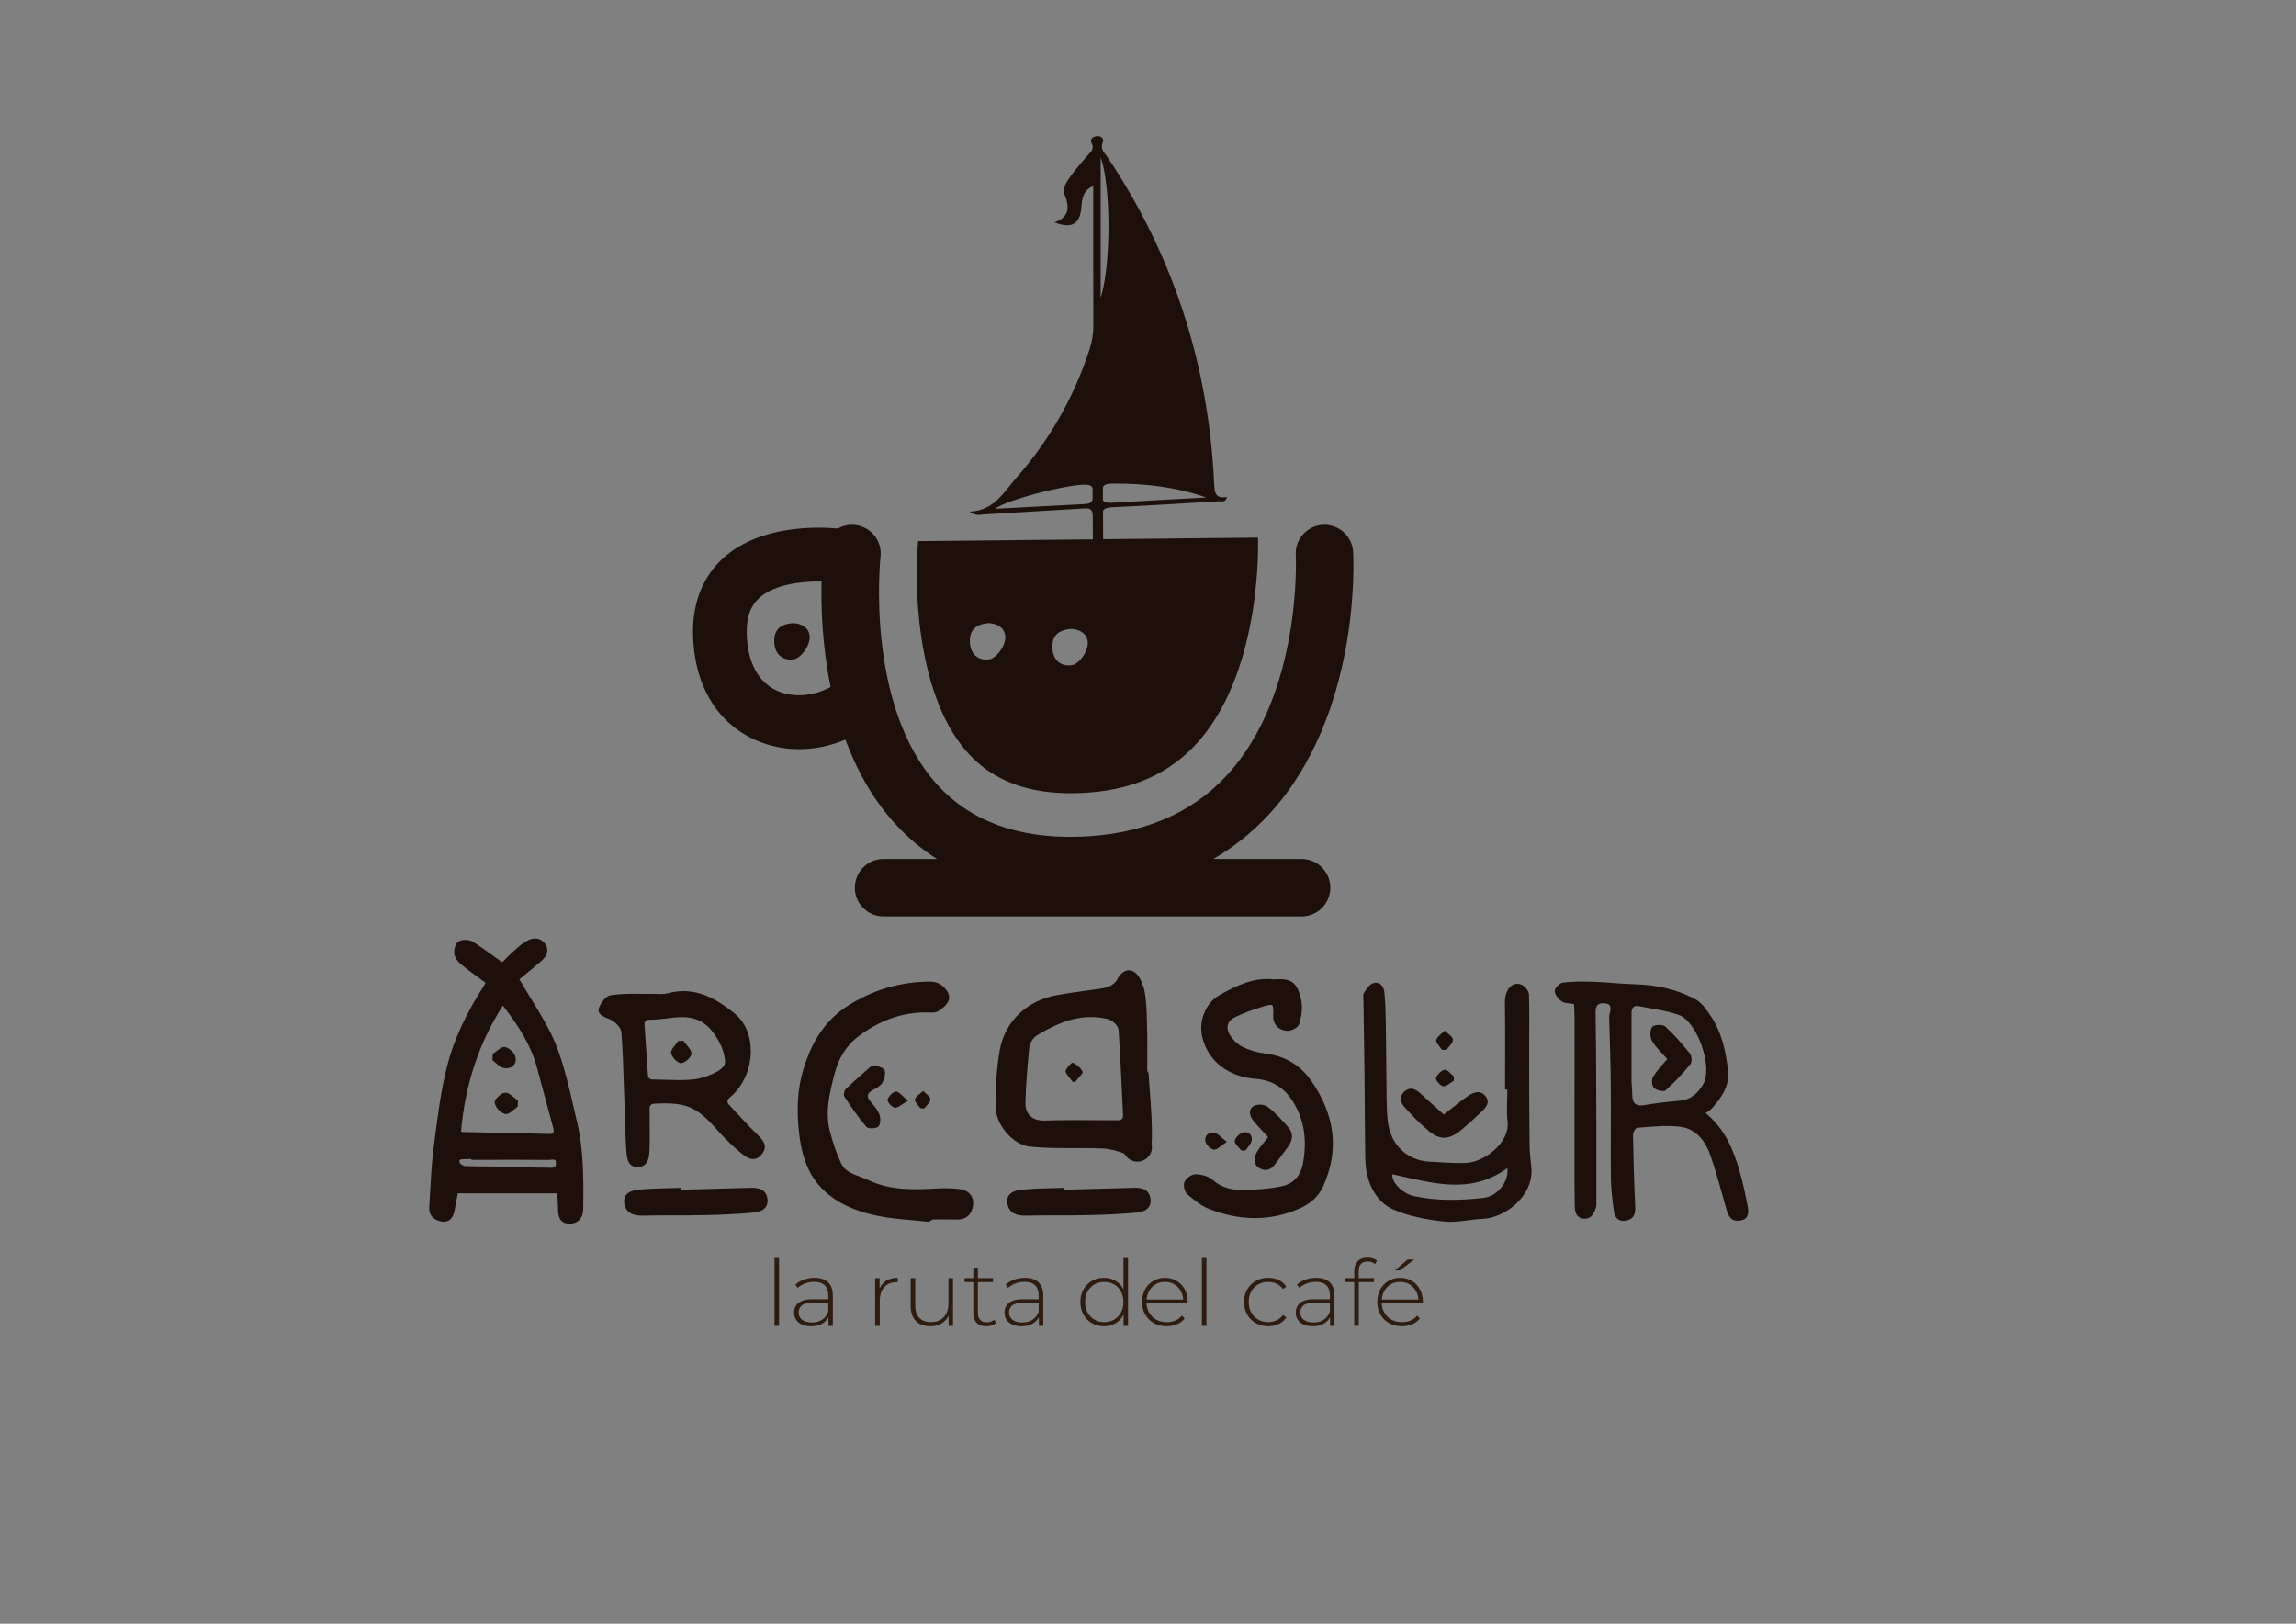 <?xml version="1.0" encoding="utf-8"?>
<!-- Generator: Adobe Illustrator 26.5.0, SVG Export Plug-In . SVG Version: 6.00 Build 0)  -->
<svg version="1.1" id="Capa_1" xmlns="http://www.w3.org/2000/svg" xmlns:xlink="http://www.w3.org/1999/xlink" x="0px" y="0px"
	 viewBox="0 0 841.89 595.28" style="enable-background:new 0 0 841.89 595.28;" xml:space="preserve">
<rect x="0" y="0" width="841.89" height="595.28" fill="#808080" stroke="none"/>
<style type="text/css">
	.st0{fill:#1D100B;}
	.st1{fill:#2F1C11;}
	.st2{fill:none;stroke:#FFFFFF;stroke-width:1.376;stroke-miterlimit:10;}
</style>
<g>
	<g>
		<path class="st0" d="M551.86,399.46c0-10.64,0.09-21.28-0.04-31.92c-0.06-4.74,2.71-8,6.18-6.49c1.22,0.54,2.6,2.29,2.64,3.52
			c0.22,7.31,0.03,14.63,0.05,21.95c0.02,11.03,0.04,22.06,0.16,33.09c0.03,2.75,0.34,5.5,0.64,8.23
			c1.13,10.37-9.44,18.66-17.84,19.01c-4.79,0.2-9.65,1.5-14.31,0.97c-6.3-0.72-12.85-1.9-18.54-4.44
			c-5.08-2.26-8.27-7.25-9.52-12.81c-0.47-2.1-0.65-4.3-0.68-6.46c-0.15-10.92-0.19-21.84-0.3-32.77
			c-0.09-8.07-0.24-16.13-0.35-24.2c-0.01-1.04-0.33-2.29,0.15-3.06c0.88-1.42,2.04-3.24,3.47-3.65c2.39-0.69,3.83,1.22,4.04,3.34
			c0.37,3.66,0.46,7.36,0.52,11.04c0.13,6.88,0.12,13.77,0.23,20.66c0.09,5.17-0.06,10.37,0.5,15.5c1,9.23,7.64,14.45,14.99,14.9
			c4.43,0.27,8.86,0.57,13.29,0.51c6.98-0.09,16.56-7.48,15.65-15.17c-0.46-3.87-0.08-7.83-0.08-11.75
			C552.43,399.46,552.15,399.46,551.86,399.46z M552.73,428.23c-13.86,10.11-28.02,5.25-42.19,2.28c-0.34,2.93,3.69,7.11,8.03,8.03
			c8.41,1.78,16.85,1.56,25.31,0.64C548.99,438.62,553.32,433.41,552.73,428.23z"/>
		<path class="st0" d="M529.43,408.61c3.34-2.6,5.98-4.86,8.83-6.8c2.03-1.39,4.55-2.33,6.45,0.08c1.89,2.4,0,4.28-1.65,5.86
			c-2.51,2.39-5.07,4.75-7.77,6.91c-4,3.2-7.42,3.31-11.34,0.03c-3.27-2.74-6.31-5.81-9.12-9.02c-1.49-1.71-1.76-4.07,0.43-5.74
			c2.19-1.67,4-0.49,5.71,1.08C523.81,403.62,526.71,406.17,529.43,408.61z"/>
		<path class="st0" d="M528.72,384.86c-0.76-1.2-2.34-2.61-2.1-3.55c0.35-1.34,2.03-2.34,3.14-3.48c1.06,1.1,2.89,2.14,2.98,3.32
			c0.09,1.2-1.52,2.53-2.39,3.8C529.8,384.92,529.26,384.89,528.72,384.86z"/>
		<path class="st0" d="M533.09,396.19c-1.29,0.75-2.67,2.18-3.86,2.05c-1.07-0.12-2.92-2.23-2.7-2.98c0.37-1.29,1.94-2.81,3.24-3.08
			c0.9-0.19,2.2,1.57,3.32,2.46C533.09,395.15,533.09,395.67,533.09,396.19z"/>
		<path class="st0" d="M480.78,396.22c-4.05-5.76-9.66-9.11-16.67-9.95c-3.01-0.36-5.95-1.22-8.51-2.48
			c-1.74-0.86-3.52-2.54-4.66-4.4c-0.8-1.31-1.05-2.6-0.71-3.72c0.35-1.16,1.3-2.14,2.76-2.83c2.81-1.33,5.9-2.52,9.45-3.62
			c1.15-0.36,3.53-1.1,4.05-0.71c0.5,0.38,0.41,2.79,0.37,3.95c-0.1,2.93,1.65,4.97,4.69,5.45c1.6,0.25,4.38-1.01,4.86-2.53
			c1.44-4.6,1.28-8.74-0.49-12.64c-1.79-3.95-5.07-3.83-7.96-3.73l-0.92,0.03c-7.42-0.84-13.98,2.44-20.04,5.87
			c-4.88,2.76-7.59,9.49-6.16,15.32c2.15,8.8,9.46,14.51,19.54,15.29c6.16,0.47,10.73,3.34,13.97,8.75
			c3.83,6.39,4.96,13.62,3.44,22.11c-0.83,4.66-3.5,7.6-7.7,8.5c-5.18,1.12-10.59,1.3-14.71,1.34c-4.39,0.08-7.9-1.15-10.69-3.62
			c-1.31-1.17-3.55-1.95-5.98-2.09c-1.5-0.1-3.57,1.16-4.29,2.56c-0.68,1.31-0.16,3.87,1.02,4.85c2.51,2.09,5.11,4.25,8.15,5.41
			c5.65,2.16,11.19,3.24,16.58,3.24c5.75,0,11.33-1.23,16.7-3.69c4.03-1.85,6.78-4.52,8.41-8.17
			C491.08,421.67,489.57,408.72,480.78,396.22z"/>
		<path class="st0" d="M465.01,416.91c-1.96-2.15-3.81-4.01-5.44-6.04c-1.41-1.76-1.96-4.13,0.14-5.4c1.24-0.75,3.93-0.61,5.08,0.27
			c2.86,2.2,5.34,4.93,7.71,7.68c1.76,2.04,1.5,4.5,0.02,6.67c-1.61,2.35-3.4,4.57-5.09,6.86c-1.54,2.09-3.64,2.56-5.69,1.28
			c-2.23-1.39-2.05-3.78-0.92-5.78C461.92,420.51,463.52,418.85,465.01,416.91z"/>
		<path class="st0" d="M449.87,418.62c-2.2,1.41-3.53,2.95-4.73,2.85c-1.17-0.1-2.85-1.73-3.13-2.96c-0.48-2.08,1.18-3.59,3.22-3.23
			C446.59,415.53,447.72,417.01,449.87,418.62z"/>
		<path class="st0" d="M455.18,421.81c-0.87-1.19-2.54-2.47-2.41-3.54c0.14-1.18,1.77-2.74,3.03-3.09c1.88-0.52,3.47,0.86,3.18,2.88
			c-0.19,1.32-1.47,2.48-2.26,3.71C456.2,421.78,455.69,421.79,455.18,421.81z"/>
		<path class="st0" d="M355.9,438.06c-0.88-1.16-2.28-1.89-4.06-2.12c-2.43-0.31-4.99-0.4-7.6-0.26
			c-8.54,0.46-17.38,0.93-25.44-2.87c-1.06-0.5-2.17-0.92-3.25-1.32c-3.08-1.15-5.74-2.15-7.02-4.79
			c-1.71-3.54-3.16-7.68-4.32-12.32c-1.74-6.99,0.14-14.27,1.79-20.69c1.48-5.76,4.45-10.47,8.57-13.61
			c7.95-6.06,16.5-9.08,25.56-8.91c0.2,0,0.41,0.02,0.62,0.03c1.04,0.06,2.33,0.14,3.42-0.59c1.83-1.23,3.72-2.75,3.86-4.74
			c0.16-2.21-2.12-4.45-3.71-5.27c-1.64-0.85-3.63-0.76-5.23-0.69l-0.31,0.01c-10.02,0.43-19.1,3.28-27.77,8.72
			c-10.16,6.37-14.18,16.19-16.32,23.02c-2.32,7.39-2.79,15.73-1.46,25.51c1.07,7.84,3.63,13.79,7.83,18.22
			c4.76,5.02,11.41,8.38,20.32,10.27c4.28,0.91,8.69,1.3,12.95,1.68c1.88,0.17,3.75,0.33,5.62,0.55c0.07,0.01,0.15,0.01,0.22,0.01
			c0.45,0,0.89-0.16,1.24-0.44c0.14-0.11,0.26-0.25,0.36-0.39c0.56,0,1.11-0.01,1.67-0.01c2.42-0.02,4.92-0.04,7.36,0.05
			c3.32,0.08,5.51-1.76,6-5.16C357.06,440.06,356.46,438.79,355.9,438.06z"/>
		<path class="st0" d="M321.23,390.59c0.92,0.49,2.88,0.91,3.16,1.83c0.4,1.33-0.09,3.21-0.84,4.5c-0.66,1.15-2.08,1.99-3.34,2.63
			c-2.49,1.25-2.53,2.6-0.79,4.59c1.23,1.4,2.53,2.94,3.11,4.66c0.44,1.29,0.33,3.59-0.5,4.26c-0.92,0.75-3.69,0.83-4.34,0.08
			c-2.98-3.49-5.57-7.32-8.11-11.15c-0.37-0.56-0.04-2.14,0.52-2.69c2.92-2.83,5.99-5.5,9.06-8.16
			C319.54,390.81,320.21,390.84,321.23,390.59z"/>
		<path class="st0" d="M332.95,403.54c-2.29,1.3-3.64,2.68-4.83,2.56c-1.05-0.11-2.85-2.12-2.67-2.9c0.3-1.24,1.91-2.92,3.07-2.99
			C329.62,400.13,330.85,401.86,332.95,403.54z"/>
		<path class="st0" d="M337.48,406.29c-0.73-1.1-2.25-2.43-2.01-3.24c0.37-1.22,1.96-2.08,3.03-3.09c0.95,1.01,2.6,1.98,2.65,3.04
			c0.06,1.09-1.44,2.26-2.25,3.4C338.43,406.36,337.95,406.33,337.48,406.29z"/>
		<path class="st0" d="M625.42,408.09c7.08,5.81,10.15,13.35,12.44,21.25c1.27,4.39,2.21,8.89,3.05,13.39
			c0.43,2.31-0.08,4.46-3.09,4.77c-3.19,0.33-4.12-1.74-4.83-4.29c-1.83-6.51-3.57-13.06-5.76-19.46
			c-1.8-5.24-5.19-9.82-10.88-10.63c-5.21-0.75-10.65,0-15.98,0.33c-0.61,0.04-1.6,1.66-1.59,2.53c0.15,8.71,0.38,17.42,0.81,26.13
			c0.12,2.48-0.21,4.49-2.74,5.24c-2.68,0.8-4.66-0.33-5.05-3.15c-0.55-3.99-1.07-8.01-1.12-12.03
			c-0.14-11.31,0.06-22.62-0.04-33.93c-0.07-8.38-0.4-16.77-0.59-25.15c-0.01-0.57,0.08-1.15,0.22-1.71
			c0.45-1.74,0.6-3.36-1.81-3.55c-2.33-0.18-3.46,0.56-3.41,3.35c0.24,14.2,0.25,28.4,0.3,42.6c0.03,9.07,0.01,18.15,0,27.22
			c0,0.69-0.01,1.43-0.25,2.05c-0.77,2-1.74,3.94-4.34,3.74c-2.72-0.21-3.28-2.31-3.33-4.48c-0.12-4.97-0.11-9.94-0.11-14.9
			c0-18.26,0.02-36.51,0.02-54.77c0-1.48-0.13-2.97-0.2-4.54c-1.66-0.31-3.38-0.18-4.47-0.95c-1.23-0.86-2.58-2.51-2.61-3.85
			c-0.02-1.04,1.8-2.9,2.97-3.05c3.73-0.46,7.54-0.45,11.31-0.32c5.06,0.17,10.1,0.8,15.15,0.92c7.86,0.2,15.39,1.82,22.26,5.55
			c2.23,1.21,3.91,3.71,5.42,5.9c4.1,5.96,5.56,12.9,6.45,19.9c0.73,5.73-2.32,10.16-5.95,14.2
			C627.07,407.06,626.23,407.49,625.42,408.09z M598.24,396.81c0.11,1.75,0.27,3.01,0.26,4.28c-0.03,3.11,1,4.67,4.52,4.05
			c4.27-0.75,8.6-1.2,12.92-1.6c4.13-0.38,6.76-2.85,8.62-6.15c3.57-6.34-2.24-22.99-9.1-25.35c-4.64-1.6-9.62-2.19-14.46-3.16
			c-1.9-0.38-2.76,0.55-2.76,2.49C598.25,380.01,598.24,388.65,598.24,396.81z"/>
		<path class="st0" d="M611.33,388.25c-1.97-2.26-4.2-4.22-5.6-6.65c-0.77-1.34-0.79-3.94,0.05-5.11c0.6-0.85,3.86-1.03,4.76-0.21
			c3.35,3.04,6.34,6.51,9.17,10.06c0.66,0.83,0.74,3.06,0.1,3.84c-2.81,3.41-5.84,6.68-9.14,9.61c-0.67,0.6-3.25-0.06-4.2-0.94
			c-0.76-0.7-0.97-2.98-0.4-3.95C607.45,392.55,609.43,390.58,611.33,388.25z"/>
		<g>
			<path class="st0" d="M213.63,426.04c-0.35-5.62-0.97-10.17-1.95-14.32c-0.43-1.81-0.84-3.63-1.26-5.44
				c-1.77-7.74-3.6-15.74-6.54-23.19c-2.23-5.63-5.46-10.9-8.88-16.49c-1.49-2.43-3.02-4.93-4.55-7.58l1.71-1.4
				c1.95-1.6,4.1-3.35,6.19-5.17c3.5-3.04,2.31-5.54,1.29-6.75c-1.69-2.01-4.22-2.18-6.94-0.48c-1.63,1.02-3.09,2.33-4.37,3.49
				c-1.11,1-2.17,2.06-3.24,3.13l-0.95,0.94c-0.88-0.63-1.74-1.25-2.61-1.88c-2.78-2.02-5.41-3.92-8.23-5.66
				c-1.37-0.84-3.81-0.89-5.12-0.09c-1.32,0.8-1.82,3.28-1.59,4.63c0.32,1.9,2.13,3.5,2.68,3.94c2.09,1.7,4.24,3.27,6.52,4.93
				c0.74,0.54,1.48,1.08,2.24,1.64l-0.05,0.11c-0.15,0.32-0.26,0.55-0.4,0.77c-6.73,10.41-11.19,20.08-13.61,29.58
				c-2.26,8.84-3.44,18.09-4.58,27.04l-0.38,2.95c-0.68,5.31-0.99,10.75-1.28,16c-0.11,1.95-0.22,3.91-0.34,5.86
				c-0.17,2.66,1.3,4.49,4.14,5.16c1.24,0.29,2.3,0.16,3.16-0.39c0.95-0.6,1.59-1.67,1.9-3.18c0.34-1.61,0.64-3.23,0.95-4.95
				l0.32-1.75h36.46l0.1,1.6c0.09,1.52,0.18,2.89,0.21,4.25c0.03,1.71,0.1,5.26,4.18,5.27c0.01,0,0.01,0,0.02,0
				c3.03,0,4.95-1.98,5.01-5.17C213.93,438.18,214,432.07,213.63,426.04z M202.83,415.33c-0.27,0.35-0.97,0.41-1.52,0.39l-12.97-0.3
				c-6.35-0.14-12.69-0.29-18.89-0.41c-0.06-0.03-0.12-0.07-0.21-0.13c-0.06-0.04-0.12-0.08-0.19-0.12
				c1.57-17.35,6.59-32.46,15.34-46.12c5.9,7.67,10.27,14.53,12.47,22.62c1.21,4.43,2.4,8.88,3.59,13.32l2.36,8.79
				C203.14,414.59,203,415.11,202.83,415.33z M168.54,425.32c0.26-0.35,1.33-0.37,2.04-0.39c0.7-0.02,1.41-0.01,2.11-0.01h0.16
				l0,0.28l7.67,0c6.81-0.01,13.62-0.01,20.43,0.04c0.29,0.03,0.63-0.03,0.98-0.06c0.65-0.06,1.37-0.13,1.66,0.13
				c0.19,0.18,0.29,0.6,0.28,1.19c-0.01,0.61-0.15,1.04-0.4,1.27c-0.44,0.41-1.35,0.38-2.15,0.35c-0.22-0.01-0.44-0.02-0.64-0.02
				c-0.02,0-0.04,0-0.07,0c-3.01,0.02-6.08-0.09-9.05-0.21c-1.92-0.08-3.84-0.15-5.77-0.19c-1.98-0.04-3.96-0.05-5.95-0.05
				c-3.06-0.01-6.22-0.02-9.32-0.16c-0.69-0.03-1.88-0.86-2-1.29C168.42,425.78,168.42,425.47,168.54,425.32z"/>
			<path class="st0" d="M188.43,402.31c-1.01-0.84-2.07-1.76-3.24-1.68c-1.15,0.03-2.57,1.32-3.19,2.13
				c-0.51,0.67-0.71,1.24-0.59,1.72c0.42,1.69,2.22,3.56,3.78,3.92c0.13,0.03,0.25,0.04,0.38,0.04c0.94,0,1.85-0.77,2.8-1.58
				c0.38-0.32,0.76-0.64,1.12-0.89l0.33-0.22l0.1-2.32l-0.36-0.25C189.18,402.94,188.81,402.63,188.43,402.31z"/>
			<path class="st0" d="M184.87,391.59c0.25,0.04,0.5,0.06,0.75,0.06c1.08,0,2.06-0.39,2.72-1.11c0.73-0.8,0.96-1.89,0.66-3.07
				c-0.4-1.56-2.29-3.34-3.82-3.58c-1.08-0.18-2.12,0.65-3.11,1.45c-0.36,0.29-0.73,0.59-1.08,0.81l-0.36,0.23l-0.04,2.36l0.33,0.24
				c0.35,0.25,0.69,0.56,1.04,0.86C182.83,390.61,183.74,391.41,184.87,391.59z"/>
		</g>
		<path class="st0" d="M233.68,427.82c-1.67,0-3.62-0.58-3.96-5.14c-0.34-4.59-0.48-9.3-0.61-13.85c-0.06-1.91-0.11-3.82-0.18-5.73
			c-0.08-2.05-0.14-4.09-0.21-6.14c-0.19-6.03-0.39-12.26-0.86-18.39c-0.17-2.21-2.82-4.37-4.58-5.02c-4.1-1.5-4.04-2.87-3.66-4.04
			c0.63-1.96,2.73-4.35,4.01-4.58c2.92-0.51,5.96-0.58,8.82-0.58l4.43,0.02c0.78,0,1.57,0,2.35-0.02l0.26,0
			c0.46,0,0.92,0.02,1.38,0.04c0.51,0.02,1.02,0.05,1.52,0.05c0.99,0,1.78-0.09,2.51-0.29c1.94-0.52,3.88-0.79,5.77-0.79
			c7.68,0,14.08,4.43,18.81,8.3c3.73,3.05,5.85,8.06,5.82,13.76c-0.03,6.77-3,13.19-7.95,17.16c-0.34,0.27-0.55,0.67-0.58,1.11
			c-0.03,0.43,0.12,0.86,0.42,1.18c1.1,1.16,2.18,2.34,3.26,3.51c2.48,2.69,5.04,5.47,7.73,8.05c3.24,3.11,2.45,5.1,1.11,6.79
			c-0.89,1.13-1.94,1.7-3.11,1.7c-1.06,0-2.21-0.45-3.33-1.31c-3.33-2.56-6.51-5.56-9.45-8.89c-6.84-7.78-10.43-10.2-19.53-10.2
			c-1.28,0-2.67,0.05-4.21,0.13c-0.83,0.04-1.47,0.73-1.47,1.55c0,1.73,0.02,3.43,0.03,5.1c0.04,3.85,0.08,7.48-0.1,11.13
			c-0.26,5.37-3.25,5.39-4.38,5.4H233.68z M237.86,373.83c-0.42,0-0.83,0.17-1.12,0.48c-0.31,0.32-0.46,0.75-0.43,1.19l1.29,18.82
			c0.06,0.82,0.74,1.45,1.55,1.45c1.8,0,3.53,0.06,5.21,0.11c1.62,0.05,3.19,0.1,4.73,0.1l0,0c2.52,0,4.56-0.14,6.43-0.43
			c2.13-0.33,10.43-2.82,10.35-6.16c-0.09-3.7-2.02-8.12-5.16-11.83c-3.54-4.18-7.74-4.67-10.59-4.67c-1.89,0-3.84,0.24-5.73,0.48
			c-1.91,0.24-3.88,0.48-5.79,0.48C238.38,373.85,237.88,373.83,237.86,373.83z"/>
		<path class="st0" d="M250.55,381.54c1.09,1.59,3.07,3.22,3,4.77c-0.05,1.3-2.49,3.48-3.86,3.46c-1.31-0.02-3.41-2.23-3.63-3.7
			c-0.2-1.32,1.68-2.96,2.64-4.46C249.32,381.58,249.94,381.56,250.55,381.54z"/>
		<path class="st0" d="M249.86,436.16c8.45-0.23,16.91-0.43,25.36-0.69c2.95-0.09,5.59,0.57,6.15,3.83c0.6,3.46-2,4.97-4.8,5.24
			c-6.01,0.56-12.05,0.81-18.09,0.95c-7.59,0.17-15.18,0-22.77,0.18c-3.39,0.08-6.14-0.88-6.78-4.32c-0.7-3.78,2.47-4.94,5.29-5.21
			c5.17-0.5,10.4-0.47,15.61-0.66C249.84,435.7,249.85,435.93,249.86,436.16z"/>
		<path class="st0" d="M390.33,436.16c8.45-0.23,16.91-0.43,25.36-0.69c2.95-0.09,5.59,0.57,6.15,3.83c0.6,3.46-2,4.97-4.8,5.24
			c-6.01,0.56-12.05,0.81-18.09,0.95c-7.59,0.17-15.18,0-22.77,0.18c-3.39,0.08-6.14-0.88-6.78-4.32c-0.7-3.78,2.47-4.94,5.29-5.21
			c5.17-0.5,10.4-0.47,15.61-0.66C390.32,435.7,390.33,435.93,390.33,436.16z"/>
		<path class="st0" d="M393.4,396.69c-0.29-0.38-0.59-0.75-0.9-1.13c-0.81-0.99-1.82-2.22-1.78-2.89c0.05-0.73,1.69-2.61,2.52-3.09
			c1.59,0.61,3.3,2.18,3.81,3.53c-0.19,0.49-1.13,1.57-1.71,2.23c-0.38,0.44-0.76,0.87-1.1,1.29L393.4,396.69z M393.43,389.49"/>
		<path class="st0" d="M417.08,425.89c-1.83,0-3.51-0.94-4.48-2.52c-0.19-0.3-0.48-0.54-0.82-0.65c-2.27-0.78-4.96-1.59-7.68-1.69
			c-2.64-0.09-5.23-0.11-8.31-0.11l-3.42,0c-4.77,0-9.84-0.04-14.75-0.55c-6.27-0.64-12.63-8.15-12.61-14.88
			c0.03-8.04,0.53-14.55,1.58-20.49c1.86-10.52,9.95-18.26,21.11-20.21c4.29-0.75,8.7-1.35,12.96-1.94l1.97-0.27
			c2.27-0.3,4.85-0.63,6.72-2.98c0.08-0.09,0.14-0.2,0.19-0.31c0.23-0.48,0.5-0.94,0.84-1.4c0.06-0.09,0.12-0.19,0.17-0.29
			c0.07-0.05,0.23-0.2,0.29-0.26c0.66-0.74,1.73-1.62,3.08-1.62c2.07,0,4.07,2.07,4.96,5.14c0.02,0.07,0.05,0.14,0.08,0.2
			c0.29,0.65,0.5,1.27,0.62,1.85c0.8,3.84,0.89,7.97,0.98,11.97c0.02,0.95,0.04,1.89,0.07,2.84c0.11,3.34,0.08,6.76,0.06,10.06
			c-0.01,1.48-0.02,2.97-0.02,4.45c0,0.43,0.18,0.83,0.46,1.11c0.13,2.14,0.29,4.28,0.46,6.43c0.46,6.09,0.93,12.4,0.76,18.54
			c-0.01,0.21-0.04,0.43-0.08,0.64c-0.03,0.18-0.03,0.41,0,0.59c0.07,0.35,0.11,0.71,0.11,1.06c0,2.34-1.52,4.36-3.79,5.04
			c-0.14,0.04-0.27,0.1-0.39,0.18c-0.09-0.01-0.18-0.02-0.26-0.02c-0.05,0-0.1,0-0.14,0.01
			C417.44,425.86,417.26,425.89,417.08,425.89z M400.01,372.86c-7.63,0-14.29,3.4-19.8,6.73c-1.42,0.86-2.65,2.83-2.81,4.49
			c-0.62,6.5-1.24,13.42-1.4,20.22c-0.05,1.99,0.5,3.58,1.61,4.71c1.18,1.2,2.91,1.81,5.15,1.81l0.44-0.01
			c3.18-0.11,6.65-0.16,10.94-0.16c2.49,0,5.02,0.02,7.62,0.03c2.74,0.02,5.56,0.03,8.48,0.03c0.43,0,0.83-0.17,1.13-0.48
			c0.29-0.31,0.45-0.72,0.43-1.15l-0.33-6.98c-0.39-8.39-0.76-16.31-1.3-24.41c-0.13-1.92-2.56-3.75-4.11-4.13
			C404.06,373.1,402.02,372.86,400.01,372.86z"/>
	</g>
	<g>
		<path class="st1" d="M283.99,486.09v-24.88h1.68v24.88H283.99z"/>
		<path class="st1" d="M297.47,486.23c-1.3,0-2.42-0.21-3.37-0.62c-0.95-0.41-1.68-1-2.18-1.76c-0.5-0.76-0.75-1.63-0.75-2.62
			c0-0.89,0.21-1.7,0.62-2.43c0.41-0.73,1.1-1.32,2.06-1.78c0.96-0.46,2.25-0.69,3.86-0.69h6.44v1.31h-6.41
			c-1.81,0-3.08,0.33-3.81,1.01c-0.73,0.67-1.09,1.51-1.09,2.51c0,1.12,0.42,2.01,1.27,2.68c0.85,0.67,2.05,1.01,3.59,1.01
			c1.48,0,2.72-0.34,3.74-1.01c1.02-0.67,1.77-1.64,2.26-2.92l0.47,1.14c-0.47,1.27-1.27,2.29-2.4,3.03
			C300.65,485.85,299.22,486.23,297.47,486.23z M303.78,486.09v-3.99l-0.07-0.6v-6.57c0-1.63-0.44-2.87-1.32-3.72
			c-0.88-0.85-2.17-1.27-3.87-1.27c-1.21,0-2.33,0.21-3.37,0.62c-1.04,0.41-1.93,0.94-2.67,1.59l-0.84-1.21
			c0.87-0.78,1.92-1.39,3.15-1.83c1.23-0.44,2.51-0.65,3.86-0.65c2.17,0,3.83,0.55,5,1.64c1.16,1.1,1.74,2.73,1.74,4.9v11.1H303.78z
			"/>
		<path class="st1" d="M320.91,486.09v-17.5h1.61v4.8l-0.17-0.54c0.49-1.41,1.32-2.49,2.48-3.25c1.16-0.76,2.62-1.14,4.36-1.14v1.64
			c-0.07,0-0.13-0.01-0.2-0.02c-0.07-0.01-0.13-0.02-0.2-0.02c-1.94,0-3.47,0.61-4.56,1.83c-1.1,1.22-1.64,2.91-1.64,5.08v9.12
			H320.91z"/>
		<path class="st1" d="M341.23,486.23c-1.5,0-2.79-0.27-3.89-0.82c-1.1-0.55-1.94-1.37-2.53-2.48c-0.59-1.11-0.89-2.48-0.89-4.11
			v-10.23h1.68v10.09c0,1.97,0.5,3.46,1.51,4.49c1.01,1.03,2.43,1.54,4.26,1.54c1.32,0,2.46-0.28,3.42-0.84
			c0.96-0.56,1.7-1.35,2.21-2.36c0.51-1.02,0.77-2.22,0.77-3.6v-9.32h1.68v17.5h-1.61v-4.86l0.24,0.57
			c-0.51,1.36-1.37,2.44-2.57,3.24C344.31,485.83,342.88,486.23,341.23,486.23z"/>
		<path class="st1" d="M353.67,470.03v-1.44h10.46v1.44H353.67z M361.65,486.23c-1.54,0-2.72-0.42-3.54-1.27
			c-0.82-0.85-1.22-2.01-1.22-3.49v-16.7h1.68v16.53c0,1.12,0.28,1.98,0.84,2.58c0.56,0.6,1.36,0.91,2.42,0.91
			c1.1,0,2-0.32,2.72-0.97l0.7,1.17c-0.45,0.42-0.99,0.74-1.63,0.94C362.97,486.13,362.32,486.23,361.65,486.23z"/>
		<path class="st1" d="M374.62,486.23c-1.3,0-2.42-0.21-3.37-0.62c-0.95-0.41-1.68-1-2.18-1.76c-0.5-0.76-0.75-1.63-0.75-2.62
			c0-0.89,0.21-1.7,0.62-2.43c0.41-0.73,1.1-1.32,2.06-1.78c0.96-0.46,2.25-0.69,3.86-0.69h6.44v1.31h-6.41
			c-1.81,0-3.08,0.33-3.81,1.01c-0.73,0.67-1.09,1.51-1.09,2.51c0,1.12,0.42,2.01,1.27,2.68c0.85,0.67,2.05,1.01,3.59,1.01
			c1.48,0,2.72-0.34,3.74-1.01c1.02-0.67,1.77-1.64,2.26-2.92l0.47,1.14c-0.47,1.27-1.27,2.29-2.4,3.03
			C377.8,485.85,376.37,486.23,374.62,486.23z M380.93,486.09v-3.99l-0.07-0.6v-6.57c0-1.63-0.44-2.87-1.32-3.72
			c-0.88-0.85-2.17-1.27-3.87-1.27c-1.21,0-2.33,0.21-3.37,0.62c-1.04,0.41-1.93,0.94-2.67,1.59l-0.84-1.21
			c0.87-0.78,1.92-1.39,3.15-1.83c1.23-0.44,2.51-0.65,3.86-0.65c2.17,0,3.83,0.55,5,1.64c1.16,1.1,1.74,2.73,1.74,4.9v11.1H380.93z
			"/>
		<path class="st1" d="M404.8,486.23c-1.63,0-3.1-0.37-4.41-1.12c-1.31-0.75-2.34-1.79-3.1-3.14c-0.76-1.34-1.14-2.88-1.14-4.63
			c0-1.77,0.38-3.31,1.14-4.64c0.76-1.33,1.79-2.37,3.1-3.12c1.31-0.75,2.78-1.12,4.41-1.12c1.54,0,2.93,0.36,4.17,1.07
			c1.24,0.71,2.22,1.73,2.95,3.05c0.73,1.32,1.09,2.91,1.09,4.76c0,1.81-0.36,3.39-1.07,4.73c-0.72,1.34-1.69,2.37-2.93,3.08
			C407.77,485.87,406.37,486.23,404.8,486.23z M404.9,484.72c1.34,0,2.54-0.31,3.61-0.92c1.06-0.61,1.9-1.48,2.51-2.6
			c0.61-1.12,0.92-2.4,0.92-3.86c0-1.48-0.31-2.77-0.92-3.87c-0.62-1.11-1.45-1.97-2.51-2.58c-1.06-0.61-2.26-0.92-3.61-0.92
			c-1.34,0-2.54,0.31-3.6,0.92c-1.06,0.62-1.9,1.48-2.51,2.58c-0.62,1.11-0.92,2.4-0.92,3.87c0,1.45,0.31,2.74,0.92,3.86
			c0.61,1.12,1.45,1.98,2.51,2.6C402.36,484.41,403.56,484.72,404.9,484.72z M411.98,486.09v-5.73l0.3-3.05l-0.33-3.05v-13.04h1.68
			v24.88H411.98z"/>
		<path class="st1" d="M427.8,486.23c-1.77,0-3.32-0.38-4.68-1.14c-1.35-0.76-2.42-1.81-3.19-3.15c-0.77-1.34-1.16-2.87-1.16-4.59
			c0-1.74,0.36-3.28,1.09-4.61c0.73-1.33,1.73-2.37,3-3.13c1.28-0.76,2.71-1.14,4.29-1.14s3.01,0.37,4.28,1.11
			c1.26,0.74,2.26,1.77,2.98,3.1c0.73,1.33,1.09,2.87,1.09,4.61c0,0.07-0.01,0.14-0.02,0.22c-0.01,0.08-0.02,0.16-0.02,0.25h-15.46
			v-1.31h14.55l-0.67,0.64c0.02-1.36-0.26-2.59-0.85-3.67c-0.59-1.08-1.39-1.93-2.4-2.55c-1.01-0.61-2.17-0.92-3.49-0.92
			c-1.3,0-2.45,0.31-3.47,0.92c-1.02,0.62-1.82,1.46-2.4,2.55c-0.58,1.08-0.87,2.32-0.87,3.71v0.3c0,1.43,0.32,2.7,0.96,3.81
			c0.64,1.11,1.51,1.97,2.63,2.58c1.12,0.62,2.39,0.92,3.82,0.92c1.12,0,2.16-0.2,3.13-0.6c0.97-0.4,1.8-1.02,2.46-1.84l0.97,1.11
			c-0.76,0.94-1.72,1.65-2.87,2.13C430.39,485.99,429.14,486.23,427.8,486.23z"/>
		<path class="st1" d="M440.71,486.09v-24.88h1.67v24.88H440.71z"/>
		<path class="st1" d="M465.02,486.23c-1.7,0-3.21-0.38-4.54-1.14c-1.33-0.76-2.38-1.81-3.15-3.15c-0.77-1.34-1.16-2.87-1.16-4.59
			c0-1.74,0.38-3.29,1.16-4.63c0.77-1.34,1.82-2.39,3.15-3.14c1.33-0.75,2.84-1.12,4.54-1.12c1.41,0,2.69,0.27,3.84,0.81
			c1.15,0.54,2.09,1.34,2.8,2.42l-1.24,0.9c-0.63-0.89-1.41-1.55-2.35-1.98s-1.96-0.64-3.05-0.64c-1.36,0-2.59,0.31-3.67,0.92
			c-1.09,0.62-1.94,1.48-2.55,2.58c-0.62,1.11-0.92,2.4-0.92,3.87c0,1.48,0.31,2.77,0.92,3.87c0.61,1.11,1.46,1.97,2.55,2.58
			c1.08,0.62,2.31,0.92,3.67,0.92c1.09,0,2.11-0.21,3.05-0.64s1.72-1.08,2.35-1.98l1.24,0.91c-0.71,1.07-1.65,1.88-2.8,2.41
			C467.71,485.96,466.43,486.23,465.02,486.23z"/>
		<path class="st1" d="M481.42,486.23c-1.3,0-2.42-0.21-3.37-0.62c-0.95-0.41-1.67-1-2.18-1.76c-0.5-0.76-0.75-1.63-0.75-2.62
			c0-0.89,0.21-1.7,0.62-2.43c0.41-0.73,1.1-1.32,2.06-1.78c0.96-0.46,2.25-0.69,3.85-0.69h6.44v1.31h-6.41
			c-1.81,0-3.08,0.33-3.81,1.01s-1.09,1.51-1.09,2.51c0,1.12,0.42,2.01,1.27,2.68c0.85,0.67,2.05,1.01,3.59,1.01
			c1.48,0,2.72-0.34,3.74-1.01c1.02-0.67,1.77-1.64,2.26-2.92l0.47,1.14c-0.47,1.27-1.27,2.29-2.4,3.03
			C484.6,485.85,483.16,486.23,481.42,486.23z M487.72,486.09v-3.99l-0.07-0.6v-6.57c0-1.63-0.44-2.87-1.32-3.72
			c-0.88-0.85-2.17-1.27-3.87-1.27c-1.21,0-2.33,0.21-3.37,0.62c-1.04,0.41-1.93,0.94-2.67,1.59l-0.84-1.21
			c0.87-0.78,1.92-1.39,3.15-1.83s2.52-0.65,3.86-0.65c2.17,0,3.83,0.55,4.99,1.64c1.16,1.1,1.74,2.73,1.74,4.9v11.1H487.72z"/>
		<path class="st1" d="M493.35,470.03v-1.44h10.46v1.44H493.35z M496.57,486.09v-20.19c0-1.45,0.42-2.62,1.26-3.5
			c0.84-0.88,2.04-1.33,3.6-1.33c0.65,0,1.28,0.1,1.91,0.28c0.63,0.19,1.14,0.48,1.54,0.86l-0.67,1.27
			c-0.34-0.34-0.74-0.58-1.21-0.74c-0.47-0.16-0.97-0.24-1.51-0.24c-1.07,0-1.89,0.3-2.45,0.89c-0.56,0.59-0.84,1.47-0.84,2.63v2.95
			l0.03,0.8v16.3H496.57z"/>
		<path class="st1" d="M514.04,486.23c-1.77,0-3.32-0.38-4.68-1.14c-1.35-0.76-2.42-1.81-3.19-3.15c-0.77-1.34-1.16-2.87-1.16-4.59
			c0-1.74,0.36-3.28,1.09-4.61c0.73-1.33,1.73-2.37,3-3.13c1.27-0.76,2.7-1.14,4.29-1.14c1.59,0,3.01,0.37,4.27,1.11
			c1.26,0.74,2.26,1.77,2.99,3.1c0.73,1.33,1.09,2.87,1.09,4.61c0,0.07-0.01,0.14-0.02,0.22c-0.01,0.08-0.02,0.16-0.02,0.25h-15.46
			v-1.31h14.55l-0.67,0.64c0.02-1.36-0.26-2.59-0.85-3.67c-0.59-1.08-1.39-1.93-2.4-2.55c-1.01-0.61-2.17-0.92-3.49-0.92
			c-1.3,0-2.45,0.31-3.47,0.92c-1.02,0.62-1.82,1.46-2.4,2.55c-0.58,1.08-0.87,2.32-0.87,3.71v0.3c0,1.43,0.32,2.7,0.96,3.81
			c0.64,1.11,1.51,1.97,2.63,2.58c1.12,0.62,2.39,0.92,3.82,0.92c1.12,0,2.16-0.2,3.14-0.6c0.97-0.4,1.79-1.02,2.46-1.84l0.97,1.11
			c-0.76,0.94-1.71,1.65-2.87,2.13C516.63,485.99,515.38,486.23,514.04,486.23z M511.49,465.74l4.66-3.96h2.41l-5.27,3.96H511.49z"
			/>
	</g>
	<g>
		<path class="st0" d="M290.62,228.44c3.93,0.1,6.93,2.36,6.14,6.46c-0.5,2.62-3.21,6.29-5.49,6.76c-3.81,0.78-7.24-1.47-7.37-6.38
			C283.77,230.82,286.14,228.86,290.62,228.44z"/>
		<path class="st0" d="M461.27,197.09l-56.77,0.57l-0.05-10.37c0.54-0.92,1.58-1.24,3.29-1.32c13.09-0.61,26.16-1.4,39.24-2.2
			c0.97-0.06,2.48,0.61,2.91-1.61c-4.24,0.82-4.54-1.52-4.69-4.94c-2.05-43.42-14.86-83.35-39.05-119.53
			c-1.09-1.62-2.88-2.97-1.79-5.52c0.55-1.29-0.55-2.32-1.96-2.28c-1.54,0.04-2.93,1.04-2.15,2.54c1.17,2.28-0.35,3.22-1.46,4.54
			c-2.11,2.51-4.3,4.97-6.23,7.61c-1.5,2.04-3.12,4.45-2.11,7.01c1.77,4.49,1.61,7.99-3.81,9.93c6.26,2.42,9.36,0.67,9.85-5.31
			c0.27-3.33,0.59-6.42,4.37-8.02c0,17.29-0.04,34.28,0.04,51.27c0.01,3.19-0.56,6.15-1.56,9.17c-5.77,17.36-14.65,32.95-26.73,46.6
			c-4.51,5.11-8.03,11.95-16.98,12.33c0.31,0.26,0.61,0.48,0.91,0.63c1.13,0.64,2.14,0.62,3.06,0.53c0.43-0.05,0.84-0.11,1.24-0.13
			c12.03-0.7,24.07-1.42,36.1-2.16c2.01-0.12,3.72-0.25,3.74,2.62l0,0.45c0,0.04,0,0.08,0,0.11l0,0l0.04,8.11l-64.06,0.64
			c-1.44,13.99-1.13,55.16,17.44,76.78c9.47,11.03,22.89,16.15,41,15.63c19.38-0.54,34.06-6.93,44.88-19.52
			C463.09,244.31,461.29,197.55,461.27,197.09z M442.31,182.39c-11.39,0.62-22.78,1.22-34.16,1.89c-1.65,0.1-3.01,0.15-3.73-0.9
			l-0.02-4.86c0.68-1.07,1.98-1.23,3.81-1.24C419.79,177.22,431.16,178.49,442.31,182.39z M403.59,57.66
			c3.7,10.15,3.94,38.9,0,51.58V57.66z M397.69,184.8c-10.8,0.55-21.61,1.13-32.78,1.72c4.19-3.47,30.21-9.92,34.36-8.69
			c0.78,0.23,1.16,0.59,1.35,1.03l0.01,2.15c-0.04,0.33-0.06,0.66-0.01,0.96c0.01,0.07,0.01,0.13,0.01,0.19l0,0.81
			C400.45,184.36,399.22,184.72,397.69,184.8z M368.49,234.9c-0.5,2.62-3.21,6.29-5.49,6.76c-3.81,0.78-7.24-1.47-7.37-6.38
			c-0.12-4.46,2.25-6.42,6.73-6.84C366.28,228.54,369.28,230.8,368.49,234.9z M398.74,237.04c-0.5,2.62-3.21,6.29-5.49,6.76
			c-3.81,0.78-7.24-1.47-7.37-6.38c-0.12-4.46,2.25-6.42,6.73-6.84C396.53,230.69,399.53,232.94,398.74,237.04z"/>
		<path class="st0" d="M477.26,314.91H444.9c7.59-4.39,14.45-9.88,20.53-16.48c33.7-36.63,30.87-93.7,30.73-96.12
			c-0.33-5.8-5.31-10.22-11.1-9.91c-5.8,0.32-10.25,5.29-9.93,11.09c0.03,0.5,2.4,50.77-25.27,80.75
			c-13.24,14.34-31.64,21.92-54.68,22.53c-22.04,0.58-39.29-5.76-51.28-18.83c-26.85-29.27-21.09-83.28-21.03-83.81
			c0.67-5.78-3.48-11-9.25-11.67c-2.29-0.26-4.49,0.24-6.35,1.29c-8.28-0.73-28.27-1.09-41.5,10.34
			c-7.71,6.66-11.74,16.26-11.66,27.74c0.12,18.72,8.5,33.13,22.99,39.52c5.05,2.23,10.46,3.31,15.93,3.31
			c5.72,0,11.49-1.2,16.97-3.5c4.06,11.01,9.92,21.77,18.31,30.94c4.58,5,9.67,9.26,15.24,12.81h-19.57
			c-5.82,0-10.53,4.72-10.53,10.53s4.72,10.53,10.53,10.53h153.29c5.82,0,10.53-4.72,10.53-10.53S483.08,314.91,477.26,314.91z
			 M285.05,253.29c-7.17-3.16-11.16-10.84-11.23-21.6c-0.05-7.56,2.72-10.85,4.81-12.67c5.64-4.9,15.5-5.94,22.61-5.84
			c-0.21,9.39,0.21,23.52,3.32,38.7C298.2,255.25,290.93,255.89,285.05,253.29z"/>
	</g>
</g>
<g>
	<g>
		<path class="st2" d="M447.06,391.72"/>
	</g>
</g>
<g>
	<g>
		<path class="st2" d="M442.6,394.19"/>
	</g>
</g>
</svg>

